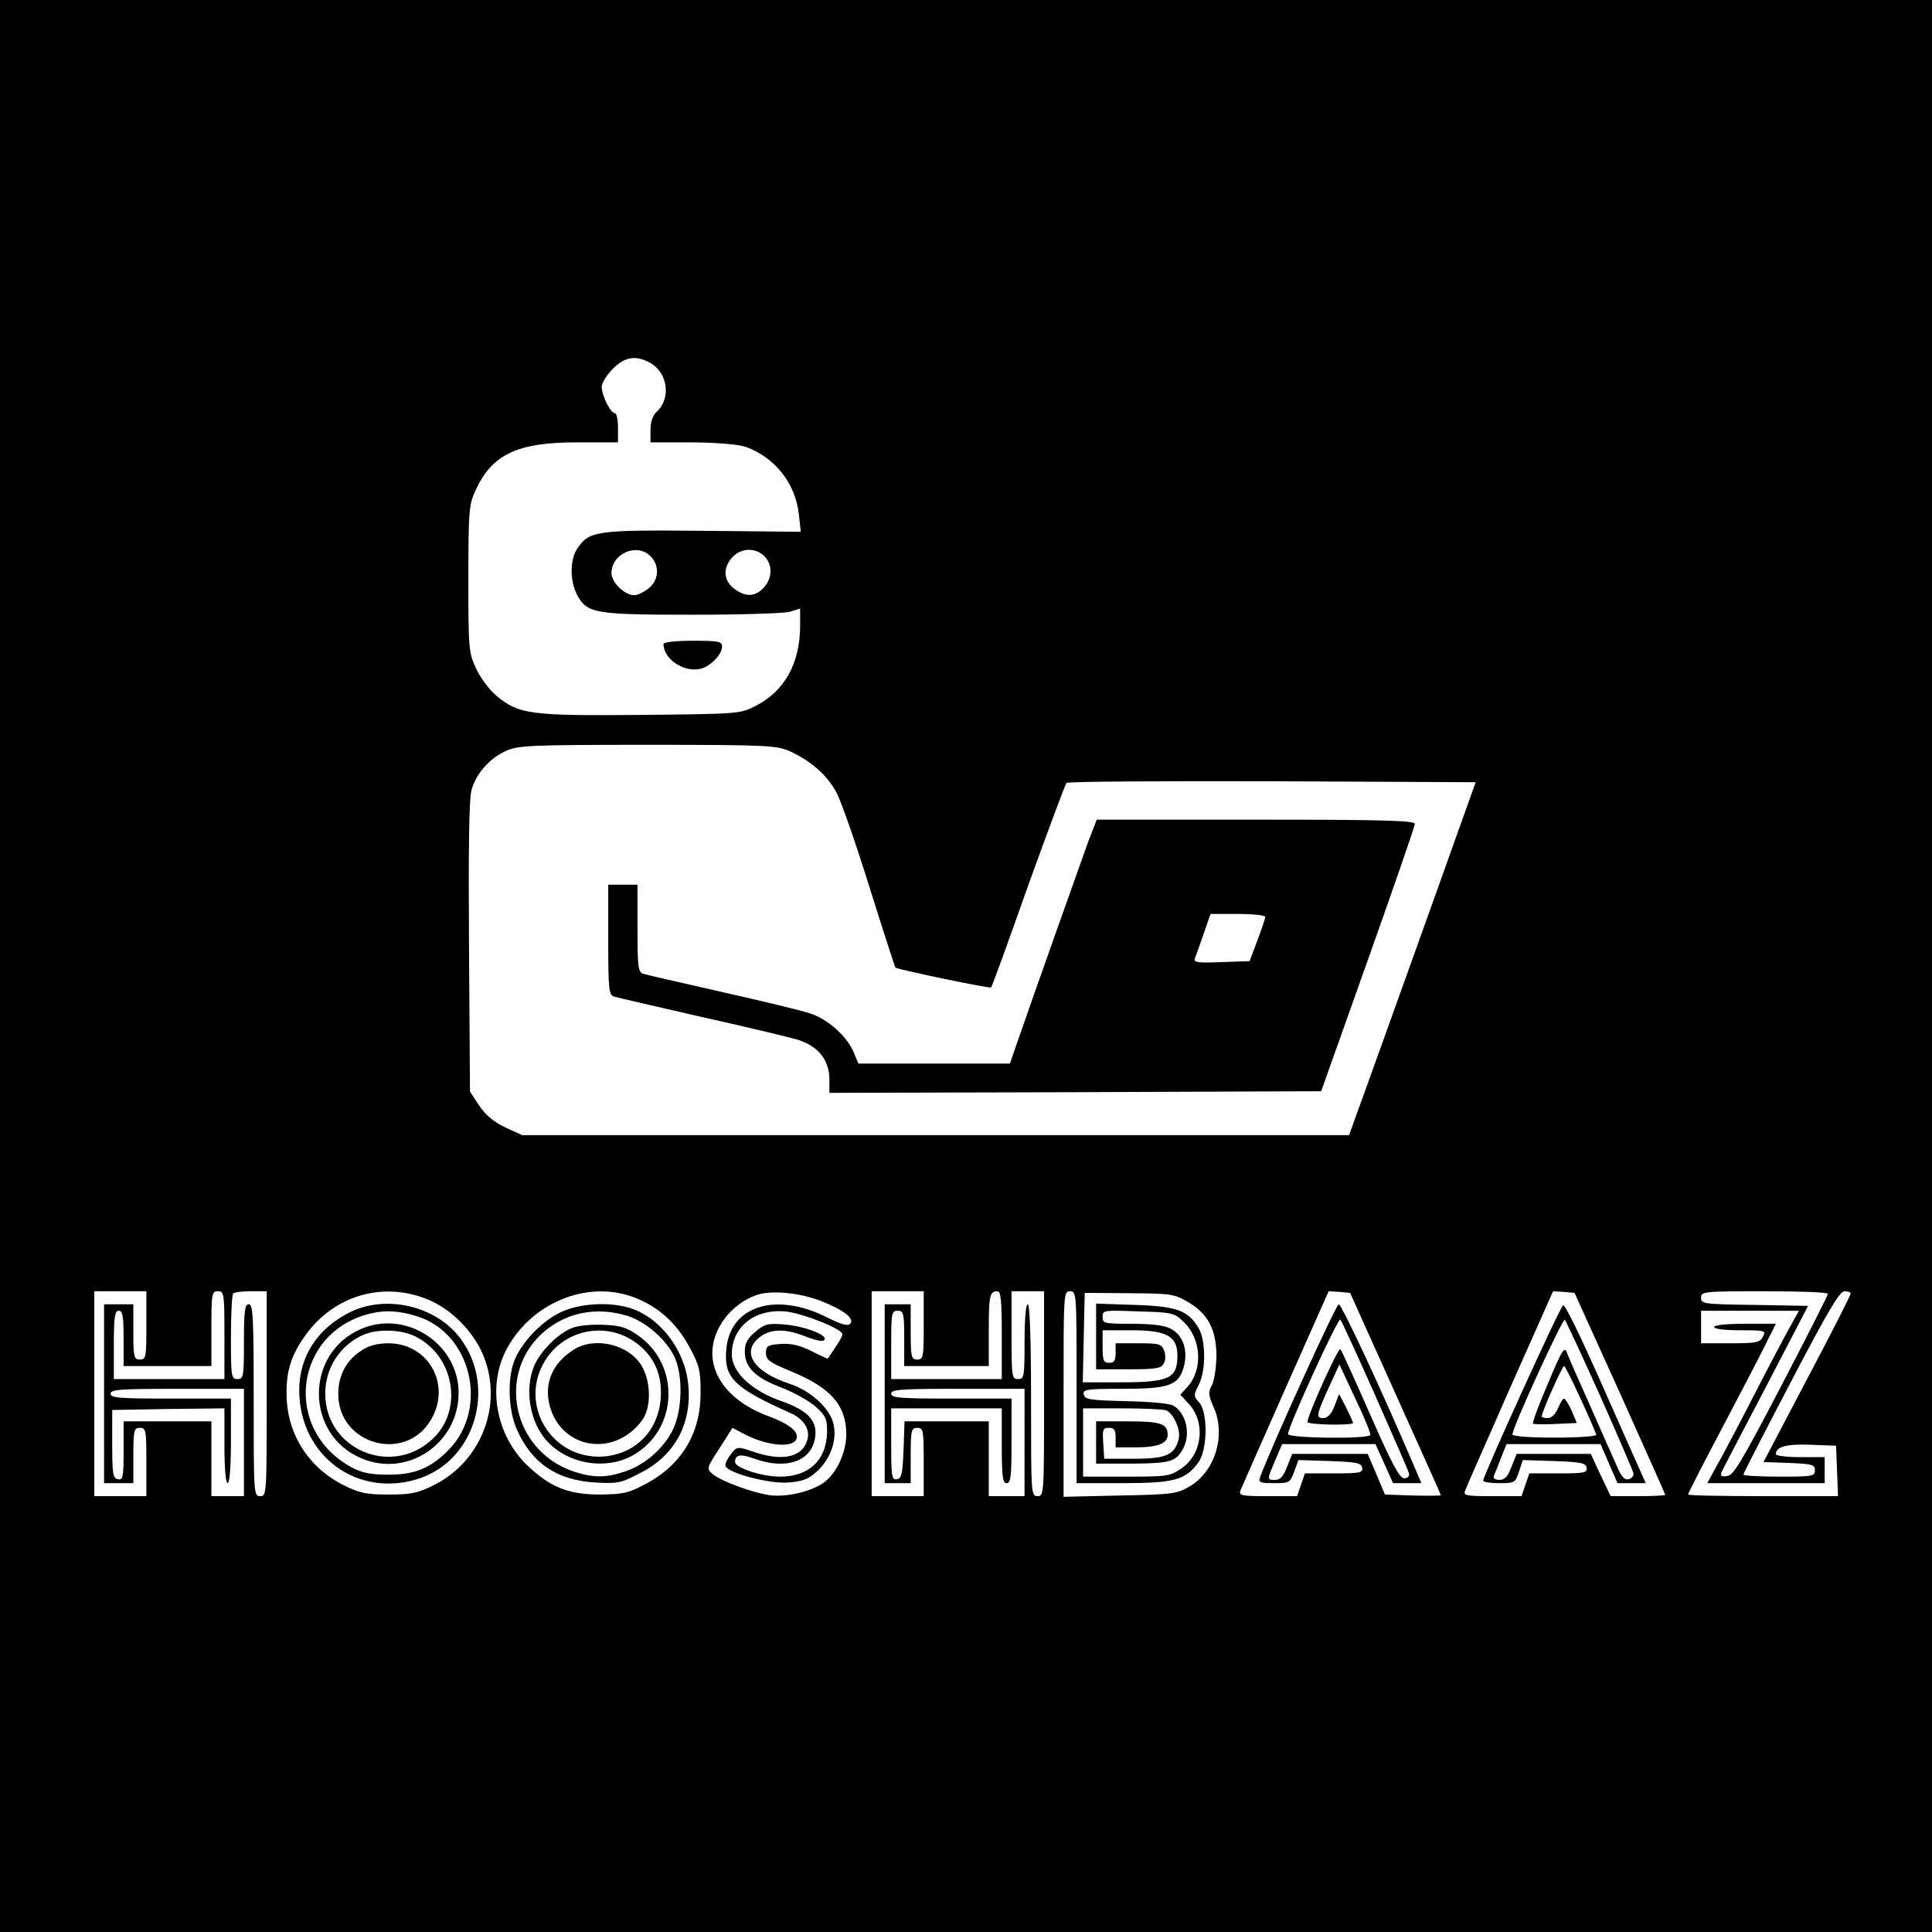 <?xml version="1.0" standalone="no"?>
<!DOCTYPE svg PUBLIC "-//W3C//DTD SVG 20010904//EN"
 "http://www.w3.org/TR/2001/REC-SVG-20010904/DTD/svg10.dtd">
<svg version="1.0" xmlns="http://www.w3.org/2000/svg"
 width="594pt" height="594pt" viewBox="0 0 594 594"
 preserveAspectRatio="xMidYMid meet">

<g transform="translate(0,594) scale(0.1,-0.1)"
fill="#000000" stroke="none">
<path d="M0 2970 l0 -2970 2970 0 2970 0 0 2970 0 2970 -2970 0 -2970 0 0
-2970z m2001 1853 c53 -31 62 -109 18 -149 -12 -11 -19 -30 -19 -56 l0 -38
128 0 c80 -1 141 -6 165 -14 89 -32 152 -111 163 -206 l6 -55 -301 3 c-330 3
-350 0 -387 -56 -22 -34 -22 -98 0 -140 30 -58 54 -62 353 -62 148 0 283 4
301 9 l32 10 0 -53 c0 -115 -48 -201 -136 -246 -49 -25 -52 -25 -352 -28 -339
-3 -376 1 -446 59 -21 18 -49 55 -62 83 -23 49 -24 60 -24 276 0 205 2 229 21
270 51 113 128 150 314 150 l125 0 0 45 c0 25 -4 45 -10 45 -13 0 -40 54 -40
81 0 11 15 36 34 55 38 38 72 43 117 17z m-1 -593 c29 -29 26 -74 -6 -99 -15
-12 -34 -21 -44 -21 -29 0 -70 39 -70 68 0 60 78 94 120 52z m350 0 c26 -26
25 -68 -2 -97 -27 -29 -57 -29 -92 -2 -32 25 -34 64 -4 96 27 29 71 30 98 3z
m79 -600 c65 -30 114 -73 143 -127 14 -26 60 -158 102 -293 42 -134 78 -245
79 -245 12 -7 291 -65 294 -61 3 2 54 143 114 313 61 169 114 311 118 316 4 4
289 6 633 5 l625 -3 -168 -470 c-93 -258 -180 -503 -195 -542 l-26 -73 -1272
0 -1271 0 -52 24 c-36 17 -60 38 -80 67 l-28 43 -3 445 c-2 299 0 458 8 483
14 50 56 97 105 119 37 17 73 19 435 19 372 0 398 -2 439 -20z m-1979 -1765
c0 -98 -1 -105 -20 -105 -18 0 -20 7 -20 85 l0 85 -45 0 -45 0 0 -275 0 -275
45 0 45 0 0 85 c0 78 2 85 20 85 19 0 20 -7 20 -105 l0 -105 -80 0 -80 0 0
315 0 315 80 0 80 0 0 -105z m240 -30 l0 -135 -170 0 -170 0 0 105 c0 87 3
105 15 105 12 0 15 -16 15 -85 l0 -85 135 0 135 0 0 115 c0 108 1 115 20 115
19 0 20 -7 20 -135z m130 -180 c0 -308 0 -315 -20 -315 -20 0 -20 7 -20 295 0
256 -2 295 -15 295 -12 0 -15 -19 -15 -115 0 -108 -1 -115 -20 -115 -19 0 -20
7 -20 128 0 71 3 132 7 135 3 4 28 7 55 7 l48 0 0 -315z m487 293 c78 -29 152
-103 182 -183 57 -150 -12 -321 -157 -392 -48 -24 -70 -28 -137 -28 -67 0 -89
4 -137 28 -102 50 -168 146 -176 257 -5 80 8 134 51 196 85 126 234 175 374
122z m643 3 c74 -28 131 -80 170 -153 30 -55 34 -72 34 -138 1 -125 -57 -222
-166 -281 -56 -30 -71 -33 -143 -34 -95 0 -150 21 -219 85 -98 90 -128 239
-73 353 74 149 250 224 397 168z m572 -10 c71 -28 107 -55 92 -71 -8 -8 -28
-2 -74 21 -157 78 -296 33 -307 -100 -8 -87 24 -118 194 -194 47 -20 67 -55
53 -91 -18 -48 -79 -59 -165 -29 -48 16 -49 16 -67 -7 -10 -12 -18 -28 -18
-35 0 -22 133 -58 195 -53 46 4 61 10 91 38 39 39 57 92 47 140 -9 48 -70 104
-134 125 -113 37 -152 98 -93 144 33 26 79 27 143 1 31 -12 53 -16 56 -9 10
15 -63 42 -125 47 -50 4 -60 1 -88 -23 -24 -20 -32 -35 -32 -60 0 -49 31 -80
112 -111 39 -15 87 -42 106 -59 31 -28 35 -38 35 -78 -2 -86 -55 -137 -145
-137 -55 0 -138 27 -138 45 0 23 16 26 60 10 98 -35 175 -8 186 65 8 51 -21
83 -103 112 -92 32 -153 89 -153 144 0 84 69 140 164 132 53 -5 176 -54 176
-70 0 -6 -10 -24 -22 -41 -12 -18 -22 -33 -23 -34 0 -1 -23 9 -50 23 -36 18
-62 24 -95 22 -40 -3 -45 -6 -45 -28 0 -21 11 -29 79 -57 121 -50 168 -104
168 -194 -1 -57 -30 -119 -70 -148 -39 -27 -114 -45 -166 -38 -54 8 -149 43
-175 65 -19 17 -19 18 21 79 l40 63 38 -20 c76 -39 160 -43 160 -7 0 20 -29
41 -85 62 -110 40 -175 113 -175 196 1 74 57 149 135 177 43 16 131 8 197 -17z
m318 -76 c0 -98 -1 -105 -20 -105 -18 0 -20 7 -20 85 l0 85 -40 0 -40 0 0
-275 0 -275 40 0 40 0 0 85 c0 78 2 85 20 85 19 0 20 -7 20 -105 l0 -105 -80
0 -80 0 0 315 0 315 80 0 80 0 0 -105z m240 -30 l0 -135 -170 0 -170 0 0 105
c0 98 1 105 20 105 18 0 20 -7 20 -85 l0 -85 130 0 130 0 0 108 c0 110 3 122
27 122 10 0 13 -29 13 -135z m130 -180 c0 -308 0 -315 -20 -315 -20 0 -20 7
-20 295 0 190 -4 295 -10 295 -6 0 -10 -45 -10 -115 0 -108 -1 -115 -20 -115
-19 0 -20 7 -20 135 l0 135 50 0 50 0 0 -315z m100 20 l0 -295 143 0 c157 0
192 10 231 63 29 39 30 155 3 185 -17 19 -18 22 -2 53 23 44 23 137 0 176 -32
54 -67 67 -197 71 l-118 4 0 -101 0 -101 100 0 c84 0 101 3 108 18 6 9 6 27 1
40 -8 20 -15 22 -79 22 l-70 0 0 -30 c0 -23 -4 -30 -20 -30 -17 0 -20 7 -20
50 l0 50 89 0 c108 0 141 -18 141 -78 0 -70 -25 -82 -175 -82 l-116 0 3 138 3
137 136 -1 c130 -1 139 -2 183 -28 61 -36 86 -85 86 -168 -1 -35 -7 -74 -14
-87 -12 -21 -11 -30 6 -69 38 -86 3 -198 -76 -243 -38 -22 -54 -24 -213 -27
l-173 -4 0 316 c0 309 0 316 20 316 20 0 20 -7 20 -295z m980 -19 c77 -171
140 -311 140 -313 0 -2 -39 -2 -86 -1 l-86 3 -26 62 -27 63 -116 0 -116 0 -16
-40 c-11 -29 -21 -40 -36 -40 -26 0 -26 0 0 61 l21 49 144 0 143 0 27 -60 27
-60 43 0 44 0 -14 33 c-105 247 -231 517 -240 517 -8 0 -206 -435 -242 -532
-5 -16 0 -18 43 -18 47 0 49 1 62 35 l13 36 96 -3 c83 -3 97 -6 100 -20 3 -16
-6 -18 -86 -18 l-90 0 -12 -35 -12 -35 -90 0 c-82 0 -90 2 -84 18 4 9 66 151
139 315 l132 297 33 -2 33 -3 139 -309z m691 0 c76 -170 139 -310 139 -312 0
-2 -38 -4 -84 -4 l-84 0 -31 65 -30 65 -114 0 -114 0 -16 -40 c-11 -30 -21
-40 -37 -40 -14 0 -20 5 -17 13 3 6 13 31 22 55 l17 42 144 0 145 0 26 -60 26
-60 43 0 44 0 -26 58 c-14 31 -69 155 -122 275 -53 119 -100 216 -106 214 -9
-3 -244 -521 -246 -539 0 -5 22 -8 49 -8 48 0 50 1 61 35 l12 36 96 -3 c83 -3
97 -6 100 -20 3 -16 -6 -18 -86 -18 l-90 0 -12 -35 -12 -35 -90 0 c-82 0 -90
2 -83 18 3 9 66 151 138 315 l132 297 33 -2 33 -3 140 -309z m639 306 c0 -4
-64 -131 -143 -282 -120 -230 -147 -276 -166 -278 -17 -3 -22 0 -19 10 3 7 65
126 137 263 l130 250 -164 3 c-157 2 -165 3 -165 22 0 19 7 20 195 20 107 0
195 -3 195 -8z m70 1 c0 -5 -60 -123 -134 -263 l-134 -255 79 -3 c71 -3 79 -5
79 -22 0 -19 -7 -20 -110 -20 -60 0 -110 3 -110 6 0 4 66 132 146 285 114 218
150 279 165 279 10 0 19 -3 19 -7z m-2050 -88 c54 -52 59 -147 10 -200 l-21
-23 25 -27 c54 -58 43 -156 -22 -200 -35 -24 -44 -25 -169 -25 l-133 0 0 105
0 105 119 0 c66 0 127 -3 136 -6 23 -9 46 -60 39 -88 -12 -49 -38 -61 -137
-61 l-92 0 -3 48 c-3 42 -1 47 17 47 17 0 21 -6 21 -30 l0 -30 61 0 c68 0 99
12 99 38 0 35 -21 42 -122 42 l-98 0 0 -65 0 -65 113 0 c116 1 133 6 155 47
24 45 8 111 -32 132 -11 6 -77 12 -146 13 -110 3 -125 5 -128 21 -3 15 8 17
118 17 145 0 174 10 190 69 13 50 -3 97 -41 116 -18 10 -58 15 -119 15 -85 0
-90 1 -90 21 0 21 4 21 109 17 106 -3 111 -4 141 -33z m1862 -17 c-16 -29 -67
-125 -112 -213 -45 -88 -96 -184 -112 -212 l-29 -53 180 0 181 0 0 40 0 40
-75 0 c-41 0 -75 4 -75 9 0 23 32 32 107 29 l78 -3 3 -77 3 -78 -231 0 c-126
0 -230 2 -230 5 0 4 47 95 104 203 57 108 118 225 135 260 l31 62 -95 0 c-57
0 -95 -4 -95 -10 0 -6 33 -10 80 -10 78 0 80 -1 70 -20 -9 -18 -21 -20 -100
-20 l-90 0 0 50 0 50 151 0 150 0 -29 -52z m-1274 -208 c55 -124 102 -232 104
-240 2 -9 -4 -15 -15 -15 -14 0 -38 45 -104 195 -47 107 -88 198 -92 202 -6 7
-102 -205 -101 -224 0 -9 140 -11 140 -3 0 3 -10 25 -21 47 l-22 42 -14 -37
c-10 -25 -21 -37 -35 -37 -23 0 -21 11 22 104 l28 61 49 -105 c28 -58 48 -108
46 -112 -7 -13 -253 -10 -253 3 0 22 154 359 161 352 4 -5 52 -109 107 -233z
m691 0 c55 -124 101 -231 103 -239 2 -8 -5 -17 -15 -19 -13 -3 -23 9 -38 45
-12 26 -48 109 -81 183 -33 74 -65 146 -70 160 -8 22 -14 13 -59 -94 -28 -65
-48 -120 -46 -123 3 -2 34 -3 70 -1 l65 3 -16 38 c-9 20 -20 37 -23 37 -4 0
-12 -13 -19 -30 -8 -18 -20 -30 -31 -30 -11 0 -19 2 -19 5 0 13 63 155 69 155
5 0 79 -159 99 -211 2 -5 -55 -9 -127 -9 -83 0 -131 4 -131 10 0 21 155 359
161 352 4 -4 52 -108 108 -232z m-4169 -145 l0 -165 -50 0 -50 0 0 115 0 115
-135 0 -135 0 0 -91 c0 -81 -2 -90 -17 -87 -16 3 -18 16 -18 108 l0 105 173 3
172 2 0 -115 c0 -70 4 -115 10 -115 6 0 10 50 10 130 l0 130 -185 0 c-158 0
-185 2 -185 15 0 13 29 15 205 15 l205 0 0 -165z m2400 0 l0 -165 -55 0 -55 0
0 115 0 115 -130 0 -129 0 -3 -87 c-3 -74 -6 -88 -20 -91 -16 -3 -18 7 -18
107 l0 111 170 0 170 0 0 -115 c0 -96 3 -115 15 -115 13 0 15 21 15 130 l0
130 -185 0 c-158 0 -185 2 -185 15 0 13 29 15 205 15 l205 0 0 -165z"/>
<path d="M2040 3960 c0 -47 64 -89 115 -76 30 8 65 44 65 68 0 16 -10 18 -90
18 -50 0 -90 -4 -90 -10z"/>
<path d="M3346 3353 c-25 -70 -166 -466 -214 -605 l-27 -78 -233 0 -233 0 -14
34 c-21 50 -80 103 -134 120 -25 9 -147 38 -271 66 -124 28 -233 53 -242 56
-16 5 -18 20 -18 140 l0 134 -45 0 -45 0 0 -169 c0 -153 2 -170 18 -175 9 -3
127 -30 262 -61 135 -30 268 -62 297 -70 67 -19 103 -63 103 -124 l0 -41 756
2 756 3 144 405 c79 222 144 410 144 417 0 10 -95 13 -489 13 l-489 0 -26 -67z
m544 -232 c0 -5 -11 -37 -24 -72 l-24 -64 -87 -3 c-81 -3 -87 -1 -80 15 4 10
16 44 27 76 l20 57 84 0 c46 0 84 -4 84 -9z"/>
<path d="M1077 1906 c-100 -49 -157 -136 -157 -240 0 -203 181 -335 371 -271
178 61 238 297 114 443 -78 90 -222 120 -328 68z m202 -12 c170 -50 226 -284
100 -412 -55 -56 -104 -76 -184 -76 -52 0 -80 5 -111 21 -219 116 -180 423 61
476 41 9 83 7 134 -9z"/>
<path d="M1110 1854 c-174 -75 -172 -326 2 -398 142 -60 299 47 298 203 -1
150 -162 255 -300 195z m169 -24 c120 -61 146 -229 49 -316 -126 -116 -328
-29 -328 141 0 79 45 149 117 181 43 19 119 17 162 -6z"/>
<path d="M1113 1789 c-48 -30 -73 -78 -73 -135 0 -156 207 -213 285 -79 64
108 -8 235 -131 235 -32 0 -60 -7 -81 -21z"/>
<path d="M1725 1906 c-56 -26 -116 -87 -141 -143 -25 -56 -22 -157 5 -218 46
-104 123 -156 241 -163 70 -4 79 -2 140 30 106 54 158 153 146 272 -11 109
-90 209 -184 236 -65 18 -152 12 -207 -14z m202 -11 c59 -18 125 -76 149 -132
24 -58 21 -158 -6 -216 -27 -58 -87 -111 -148 -131 -58 -20 -99 -20 -159 0
-188 64 -238 303 -90 430 70 59 160 77 254 49z"/>
<path d="M1754 1855 c-43 -19 -94 -72 -112 -115 -30 -73 -13 -174 41 -232 69
-74 193 -90 275 -35 128 84 130 273 4 361 -36 25 -54 31 -110 33 -42 1 -79 -3
-98 -12z m198 -41 c54 -38 81 -91 80 -158 -1 -107 -72 -185 -175 -194 -160
-12 -265 159 -181 295 59 95 185 121 276 57z"/>
<path d="M1765 1791 c-66 -41 -93 -103 -75 -173 36 -134 199 -160 284 -45 29
39 28 120 -2 169 -40 65 -143 89 -207 49z"/>
</g>
</svg>
